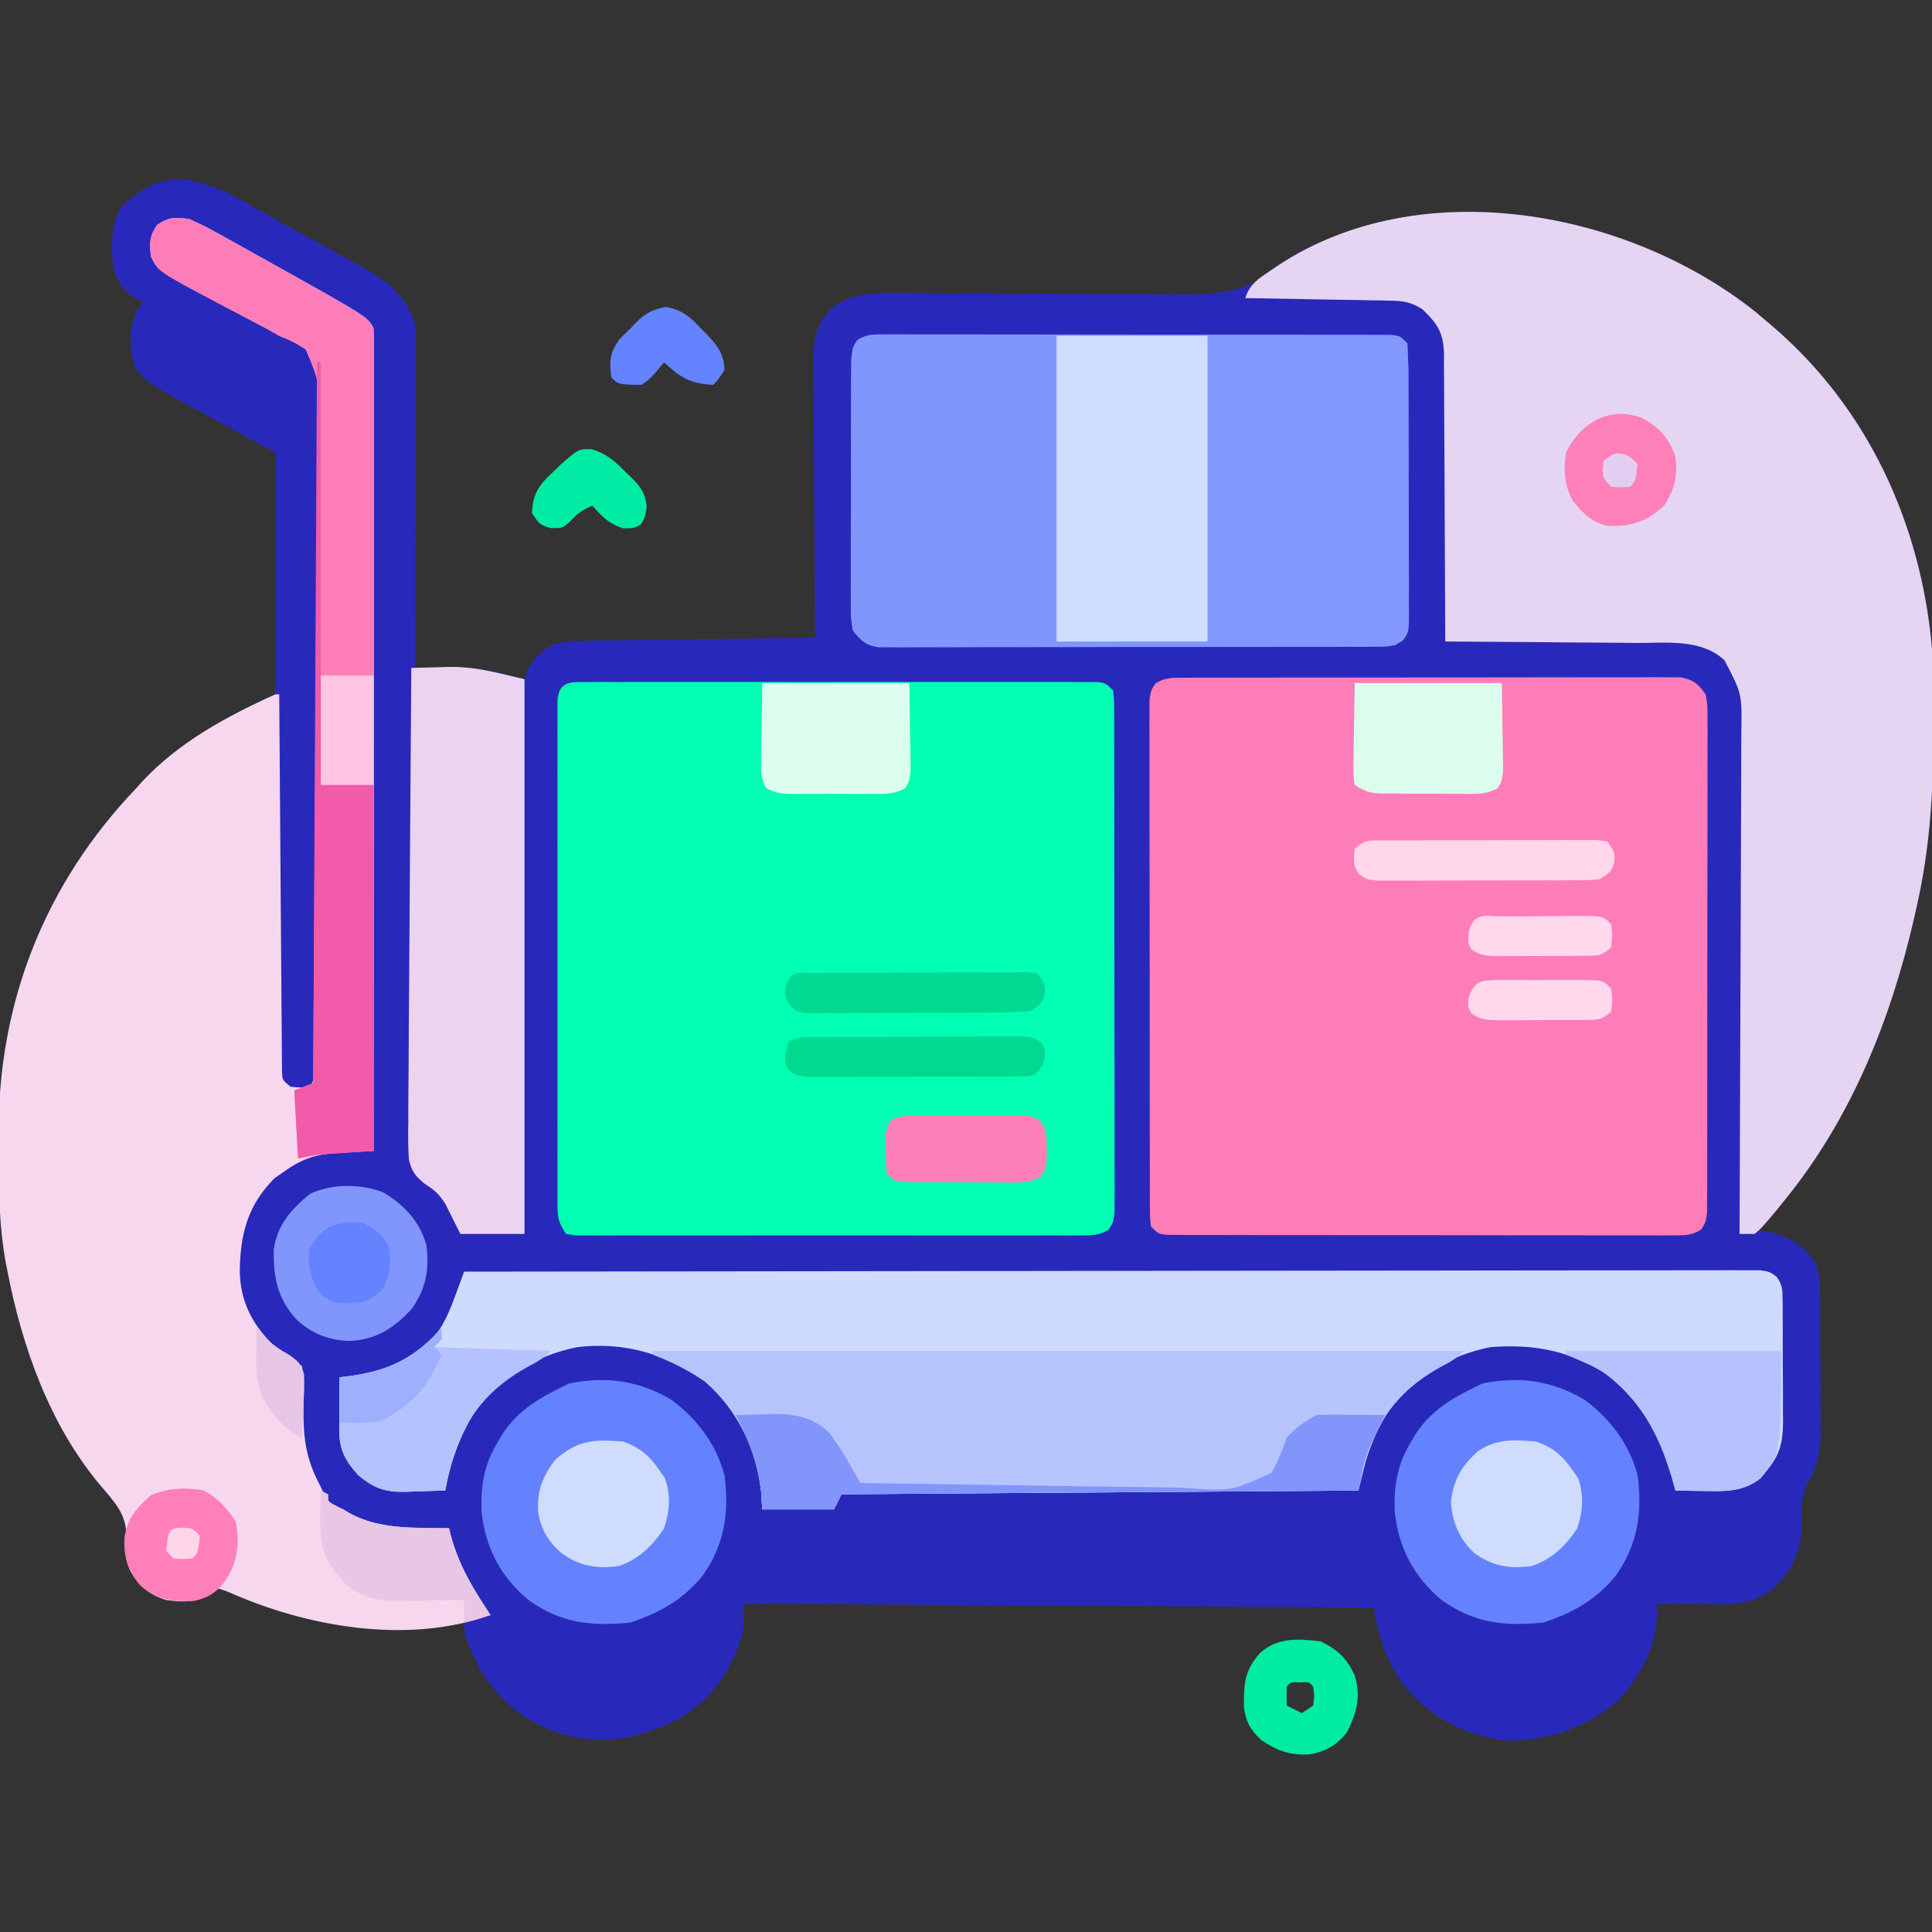 <svg xmlns="http://www.w3.org/2000/svg" xmlns:xlink="http://www.w3.org/1999/xlink" width="512" height="512" xmlns:v="https://vecta.io/nano"><rect width="100%" height="100%" fill="#333333" stroke="none"/><path d="M66.125 54.25l3.409 1.891 6.992 3.912 10.111 5.557L92.813 69l2.889 1.56c6.897 3.85 11.871 7.6 14.298 15.44.276 2.976.253 5.935.227 8.921l.001 2.692-.033 8.782-.009 6.099-.049 16.034-.04 16.369L110 177l3.236-.053 4.295-.041 2.122-.038c6.764-.047 12.841 1.26 19.347 3.132l.848-2.359c1.444-3.309 3.199-4.623 6.152-6.641 3.356-1.119 5.953-1.159 9.491-1.205l1.982-.03 6.477-.081 4.494-.063 11.822-.153 12.065-.161L216 169l-.027-2.99-.18-27.939-.095-14.363-.078-13.869-.043-5.283-.031-7.417-.044-2.191c.042-5.193 1.052-9.074 4.498-12.948 5.556-4.303 11.292-4.547 18.081-4.403l2.96.012 6.328.058 10.043.055 28.543.165 17.495.064 6.635.064c13.863.238 21.702-.346 31.914-10.015 7.773-4.471 16.339-6.864 25-9l2.75-.691c30.479-6.335 62.259 2.442 88.039 18.829 3.589 2.409 6.917 5.069 10.211 7.863l1.6 1.351c25.411 21.702 39.533 52.472 42.4 85.649.382 6.745.391 13.497.375 20.25l-.003 2.807c-.048 15.315-.975 29.956-4.372 44.943l-.715 3.212C500.174 274.157 487.524 302.469 466 326l3.625.688c5.059 1.265 8.714 3.621 11.521 8.169.992 2.49 1.121 4.383 1.145 7.06l.039 2.954.007 3.176.02 3.288.014 6.889.079 10.494.012 6.703.044 3.151c-.036 5.71-.596 9.78-3.603 14.693-1.606 3.089-1.363 6.323-1.339 9.734-.233 8.257-2.131 12.74-8.062 18.375-4.338 2.819-7.849 3.878-13.02 3.82l-3.096-.02-3.197-.051-3.256-.027L439 425l.125 3.133c-.28 8.675-4.684 16.623-10.613 22.824-8.31 6.759-18.173 10.497-28.891 10.316-11.589-1.209-20.637-6.102-27.934-15.086-4.37-6.251-6.442-12.714-7.687-20.187l-167-1v7c-2.665 9.814-7.676 17.769-16.418 23.074-10.765 5.75-20.257 7.592-32.082 4.363-9.42-3.133-16.469-8.86-21.5-17.437-4-8.486-4-8.486-4-12l-2.163.487c-20.323 3.673-41.977-.356-60.591-8.726L58 421l-2.25 1.375c-3.939 2.327-7.28 2.292-11.75 1.625-4.421-1.375-7.123-3.627-9.437-7.625-1.494-3.303-1.558-5.44-1.125-9 .276-6.045-3.215-9.437-6.884-13.791C13.22 377.674 5.924 357.201 2 337l-.537-2.709C-.11 325.415-.34 316.703-.316 307.718l-.046-7.351C-.501 265.554 11.986 234.151 36 209l1.625-1.816C47.507 196.536 60.124 190.438 73 184v-64l-18.457-10.081c-16.02-8.767-16.02-8.767-18.961-12.923-1.489-5.105-1.375-10.345.918-15.121L38 80l-1.812-.75C32.642 77.224 31.273 74.82 30 71c-.49-5.565-.768-10.407 1.688-15.5 11.186-12.093 21.542-8.555 34.438-1.25z" fill="#2829bb"/><path d="M313.649 179.612l3.565-.03 3.915.014 4.12-.021 11.194-.011 9.342-.009 22.037-.001 22.741-.029 19.519-.023 11.66-.016 10.965.007 5.945-.024 3.573.03h3.106c3.466.65 4.625 1.649 6.67 4.501.501 2.67.501 2.67.501 5.776l.03 3.573-.029 3.909.016 4.125-.014 11.194-.004 11.711-.034 19.663-.017 22.743-.01 21.871-.001 9.312-.027 10.96.005 5.949-.03 3.565-.007 3.104C452 324 452 324 450.834 325.83c-2.591 1.653-4.507 1.545-7.573 1.545l-3.624.021-3.981-.023-4.189.011c-3.793.009-7.586 0-11.38-.013l-11.897-.005a6896.06 6896.06 0 0 1-19.976-.029l-23.116-.018c-7.405.006-14.81 0-22.215-.011l-9.465-.003a2329.84 2329.84 0 0 1-11.137-.022c-2.018-.006-4.036-.003-6.053.001l-3.616-.021-3.156-.006C307 327 307 327 305 325c-.254-2.455-.254-2.455-.261-5.611l-.021-3.616.008-3.988-.015-4.183-.011-11.38-.009-9.491-.005-22.386-.028-23.115-.02-19.827-.015-11.85.002-11.142-.02-6.049.021-3.624-.001-3.157C305 183 305 183 306.17 181.166c2.565-1.634 4.445-1.546 7.478-1.553z" fill="#fd7db8"/><path d="M155.656 180.746l3.646-.017 4.021.012 4.218-.011h11.473l11.989-.003 20.136.011 23.302-.004 19.982-.005 11.945-.003 11.228.01 4.129-.003 5.62.011 3.182.002C293 181 293 181 295 183c.254 2.44.254 2.44.261 5.573l.021 3.59-.008 3.959.015 4.154.011 11.299.009 9.424.005 22.228.028 22.951.02 19.687.015 11.766-.002 11.063.02 6.006-.021 3.599.001 3.135C295 324 295 324 293.835 325.832c-2.591 1.649-4.51 1.545-7.573 1.548l-3.624.026-3.981-.018-4.189.016c-3.793.014-7.586.008-11.38-.001-3.966-.008-7.931-.001-11.897.004-6.659.005-13.318-.002-19.976-.016-7.706-.016-15.411-.011-23.116.005l-19.829.008c-3.95-.005-7.901-.005-11.851.005-3.713.009-7.425.003-11.137-.015-2.018-.006-4.036.003-6.053.012l-3.616-.026-3.156-.003L150 327c-2.287-3.431-2.251-4.665-2.254-8.7l-.017-3.599.012-3.953-.011-4.159V295.29l-.003-11.813.011-19.835-.004-22.953L147.73 221l-.003-11.767.01-11.058-.008-6.01.017-3.59.002-3.133c.523-5.069 3.587-4.691 7.908-4.694z" fill="#02feb2"/><path d="M50 58c2.616 1.131 4.97 2.295 7.438 3.688l2.176 1.19L67 67l2.907 1.622C97.51 84.02 97.51 84.02 99 87c.096 2.847.13 5.669.12 8.517l.003 2.703-.009 9.019v6.444l-.013 17.54-.008 18.314-.021 34.7-.022 39.496L99 305l-3.121.157-4.094.233-2.052.1c-5.435.324-9.312 1.389-13.733 4.509l-3.187 2.188c-7.223 7.223-9.179 14.907-9.268 24.883.186 7.653 3.07 13.388 8.307 18.867 2.581 2.284 5.28 4.15 8.148 6.063.369 2.196.369 2.196.371 4.91l.053 3.002.016 6.219c.128 6.87 1.292 11.834 4.561 17.869l1.012 2.18c1.284 2.365 2.54 2.794 4.988 3.82l1.691 1.035c8.038 4.413 17.375 3.783 26.309 3.965l.445 1.836c2.148 8.022 5.984 14.308 10.555 21.164-22.088 7.889-48.85 3.161-69.754-6.238L58 421l-2.25 1.375c-3.939 2.327-7.28 2.292-11.75 1.625-4.421-1.375-7.123-3.627-9.437-7.625-1.494-3.303-1.558-5.44-1.125-9 .276-6.045-3.215-9.437-6.884-13.791C13.22 377.674 5.924 357.201 2 337l-.537-2.709C-.11 325.415-.34 316.703-.316 307.718l-.046-7.351C-.501 265.554 11.986 234.151 36 209l1.625-1.816C47.341 196.715 60.127 189.797 73 184h1l.025 3.859.263 35.935.134 18.476.136 17.818.045 6.811.078 9.511.007 2.868.034 2.609.017 2.274c.109 2.087.109 2.087 2.262 3.839 2.542.25 2.542.25 5 0 1.951-1.951 1.169-5.704 1.181-8.369l.022-2.366.054-7.909.044-5.646.248-51.583.215-38.149.124-26.8.095-16.017.054-15.072.05-5.532c.545-9.553.545-9.553-3.044-17.947C78.731 91.036 76.608 89.988 74 89l-3.297-1.887-3.023-1.586-3.371-1.787-6.891-3.617C41.965 71.93 41.965 71.93 40 68c-.389-3.582-.436-5.363 1.625-8.375C44.75 57.487 46.242 57.624 50 58z" fill="#f6d7ee"/><path d="M465.172 82.602L468 85l1.6 1.351c25.411 21.702 39.533 52.472 42.4 85.649.382 6.745.391 13.497.375 20.25l-.003 2.807c-.048 15.315-.975 29.956-4.372 44.943l-.715 3.212C501.071 270.255 490.619 296.351 473 318l-2.203 2.738c-3.927 4.676-3.927 4.676-5.797 6.262h-4l.011-2.245.196-54.109.095-26.167.075-22.81.047-12.075.03-11.374.024-4.166c.155-10.252.155-10.252-4.477-19.054-6.014-5.757-15.485-4.605-23.219-4.609l-4.405-.05-11.521-.079-11.785-.102L383 170l-.004-3.073-.128-28.691-.063-14.75-.078-14.239-.013-5.428-.054-7.612.026-2.258c-.126-5.756-1.687-8.095-5.686-11.95-2.832-1.883-5.031-2.259-8.401-2.319l-2.608-.06-2.788-.035-2.875-.059-9.078-.152-6.16-.117L330 79c1.287-3.862 3.582-5.179 6.813-7.375l1.778-1.21c37.786-24.983 92.692-14.793 126.581 12.186z" fill="#e6d4f3"/><path d="M123 337l132.082-.153 15.58-.012 3.133-.002 50.278-.064 51.559-.051 31.835-.041 21.807-.017 12.596-.017 11.519-.005 4.179-.012 5.658.006 3.182-.003c2.591.373 2.591.373 4.428 1.771 1.505 2.071 1.549 3.337 1.567 5.886l.038 2.61-.009 2.813.016 2.903-.003 6.085.052 9.283-.002 5.916.034 2.794c-.062 5.766-.824 8.851-4.53 13.311l-1.437 1.75c-4.497 3.598-9.359 3.503-14.875 3.375l-2.244-.027L444 395l-.883-3.184c-2.864-9.785-6.525-17.78-14.117-24.816l-2.125-2c-9.937-6.912-19.946-8.926-31.875-8-10.935 2.143-20.254 7.868-26.937 16.813-4.243 6.594-6.533 13.541-8.062 21.188l-137 1-2 4h-19l-.25-4.312c-1.214-11.492-6.132-21.759-14.812-29.535-10.181-7.318-21.48-10.649-33.937-9.152-10.944 2.175-20.238 7.846-26.937 16.813-4.201 6.529-6.669 13.578-8.062 21.188l-8.125.25-2.305.102c-5.37.093-8.297-.813-12.57-4.352-3.591-3.98-5.136-6.874-5.098-12.23l.01-2.432.025-2.525.014-2.561L90 365l2.309-.262c9.959-1.355 17.559-4.197 24.011-12.18 1.97-2.999 3.141-5.976 4.384-9.339l1.317-3.533L123 337z" fill="#cfdbfe"/><path d="M234.738 88.626l3.624-.021 3.981.023 4.189-.011 11.38.013 11.897.005 19.976.029 23.116.018 22.215.011 9.465.003 11.137.022 6.053-.001 3.616.021 3.156.006C371 89 371 89 373 91l.275 7.248.015 2.262.011 7.424.013 5.149.002 10.801.034 13.855.012 10.637.016 5.109-.006 7.139.023 2.14c-.051 4.743-.051 4.743-1.566 6.918-2.554 1.842-4.343 1.7-7.478 1.708l-3.565.03-3.915-.014-4.12.021-11.194.011c-3.114-.003-6.228.003-9.342.009l-22.037.001a4502.7 4502.7 0 0 0-22.741.029l-19.519.023c-3.887-.003-7.773-.001-11.66.016-3.655.015-7.31.012-10.965-.007a580.21 580.21 0 0 0-5.945.024l-3.573-.03h-3.106c-3.4-.637-4.585-1.785-6.67-4.501-.501-3.308-.501-3.308-.502-7.291l-.016-2.204.022-7.196-.004-5.006.034-10.483.013-13.444.013-10.333.001-4.958.035-6.923.016-3.981C226 92 226 92 227.166 90.325c2.579-1.862 4.407-1.699 7.573-1.699z" fill="#8298fd"/><path d="M173 358h215c-2.019 2.019-3.67 2.95-6.187 4.25-9.099 5.052-14.562 11.092-18.812 20.75l-3 12-137 1-2 4h-19l-.25-4.312c-1.209-11.449-6.107-22.083-15.023-29.605-4.325-2.989-8.825-5.205-13.727-7.082v-1z" fill="#b6c4fe"/><path d="M234.022 88.659l3.137.001 3.29.047 3.029.009 11.209.096L280 89v81h90v1l-54.554.207-25.33.095-22.075.075-11.691.047-11.002.03-5.966.045-3.586-.017-3.117.011c-3.411-.627-4.59-1.769-6.679-4.492-.501-3.308-.501-3.308-.502-7.291l-.016-2.204.022-7.196-.004-5.006.034-10.483.013-13.444.013-10.333.001-4.958.035-6.923.016-3.981C226 92 226 92 227.211 90.074c2.391-1.435 4.027-1.435 6.811-1.414z" fill="#8196fc"/><path d="M109 177l7.688-.187 2.127-.076c7.408-.099 12.431 1.474 20.186 3.264v147h-17l-4.004-8.008c-1.911-2.865-2.839-3.583-5.571-5.374-2.417-2.05-3.319-3.174-4.063-6.285-.225-3.426-.227-6.791-.157-10.224l-.003-3.934.088-10.641.056-11.135.149-21.068.152-23.993L109 177z" fill="#ecd3f0"/><path d="M50 58c2.616 1.131 4.97 2.295 7.438 3.688l2.176 1.19L67 67l2.907 1.622C97.51 84.02 97.51 84.02 99 87c.096 2.847.13 5.669.12 8.517l.003 2.703-.009 9.019v6.444l-.013 17.54-.008 18.314-.021 34.7-.022 39.496L99 305l-3.105.184-4.082.254-2.041.119c-3.714.236-7.1.709-10.771 1.443l-1-18 5-2 .466-74.79.213-34.726.168-30.265.105-16.027.066-15.084.055-5.536c.555-9.559.555-9.559-3.029-17.962C78.731 91.034 76.609 89.987 74 89l-3.297-1.887-3.023-1.586-3.371-1.787-6.891-3.617C41.965 71.93 41.965 71.93 40 68c-.389-3.582-.436-5.363 1.625-8.375C44.75 57.487 46.242 57.624 50 58z" fill="#fd7db8"/><path d="M280 89h40v81h-40V89z" fill="#d1ddff"/><g fill="#6482fd"><use xlink:href="#B"/><use xlink:href="#B" x="-242"/></g><path d="M84 96h1v112h14v97l-15 1-5 1-1-18 5-2 1-191z" fill="#f25aaa"/><path d="M415 358h57c0 27.13 0 27.13-5.437 33.75-4.497 3.598-9.359 3.503-14.875 3.375l-2.244-.027L444 395l-.883-3.184C439.608 379.828 434.431 370.349 424 363c-2.954-1.45-5.955-2.753-9-4v-1z" fill="#b5c2fe"/><path d="M101.477 315.953c5.543 3.28 9.801 7.733 11.523 14.047.825 6.509-.139 11.638-4 17-4.742 5.068-9.297 7.991-16.312 8.375-5.62-.15-10.092-1.97-14.227-5.801-5.022-5.683-6.039-11.116-5.902-18.496.936-6.526 4.587-10.527 9.504-14.641 5.807-2.787 13.469-2.772 19.414-.484z" fill="#8096fc"/><path d="M117 352v3l-2 2 31 1c-2.019 2.019-3.67 2.95-6.187 4.25-10.096 5.605-16.324 12.995-19.918 24.195-.716 2.843-1.358 5.673-1.895 8.555l-8.125.25-2.305.102c-5.37.093-8.297-.813-12.57-4.352-3.591-3.98-5.136-6.874-5.098-12.23l.01-2.432.025-2.525.014-2.561L90 365l2.309-.262c10.615-1.444 17.508-4.818 24.691-12.738z" fill="#b4c2fe"/><path d="M359 181h39l.188 12.813.083 4.031.023 3.177.048 3.253C398 207 398 207 396.945 208.851c-2.986 1.764-5.983 1.557-9.351 1.512l-2.185.002-4.569-.029-6.992-.014-4.441-.021-2.112.003c-3.649-.053-5.172-.222-8.294-2.304-.341-2.706-.341-2.706-.293-6.102l.023-3.307.083-4.216L359 181z" fill="#dcfced"/><path d="M202 181h39l.188 12.813.083 4.031.023 3.177.048 3.253C241 207 241 207 239.945 208.849c-2.983 1.766-5.982 1.579-9.351 1.55l-2.185.009a477.36 477.36 0 0 1-4.569-.016c-2.331-.016-4.661 0-6.992.019l-4.441-.012-2.112.018c-2.76-.04-4.836-.145-7.239-1.568-1.525-2.671-1.393-4.767-1.348-7.829l.023-3.177.083-4.031L202 181z" fill="#dafded"/><path d="M195 375l7.563-.187 2.135-.076c5.883-.081 10.758.799 15.158 5.061l1.332 1.953 1.355 1.922c1.914 3.058 3.673 6.193 5.457 9.328l41.099.622 19.084.284 18.421.233 7.025.13c12.501.947 12.501.947 23.283-3.908 1.784-3.08 2.914-6.014 4.088-9.361 2.295-2.629 4.87-4.435 8-6 1.375-.083 2.755-.107 4.133-.098l2.441.01 2.551.025 2.574.014L367 375l-1.023 2.09-1.352 2.848-1.336 2.777c-1.723 4.141-1.723 4.141-3.289 12.285l-137 1-2 4h-19l-.25-4.312c-.725-7.391-3.347-14.125-6.75-20.687z" fill="#8195fa"/><path d="M165 382c4.777 1.65 7.168 3.853 10 8l1.25 1.813c1.587 4.628 1.225 8.79-.312 13.313-3.045 4.518-6.718 8.135-11.937 9.875-5.981.826-10.323.068-15.27-3.457-3.47-3.094-5.322-6.145-6.105-10.746-.312-5.739 1.021-9.173 4.375-13.797 5.877-5.318 10.25-5.603 18-5zm242 0c4.777 1.65 7.168 3.853 10 8l1.25 1.813c1.587 4.628 1.225 8.79-.312 13.313-3.045 4.518-6.718 8.135-11.937 9.875-5.932.819-10.348.101-15.27-3.387-4.007-3.735-5.893-8.239-6.23-13.676.743-5.847 2.676-9.287 7.125-13.312 4.954-3.389 9.494-3.083 15.375-2.625z" fill="#cfdcfe"/><path d="M85 395l2 1v2l1.777.871 3.914 2.164c8.038 4.413 17.375 3.783 26.309 3.965l.445 1.836c2.148 8.022 5.984 14.308 10.555 21.164l-7 2v-6l-2.108.048-9.517.14-3.316.076c-6.798.062-11.629-.171-16.887-4.912l-1.422-1.727-1.453-1.711c-3.182-4.697-3.527-8.606-3.422-14.227l.055-3.801L85 395z" fill="#e7c6e6"/><path d="M242.791 295.696l2.393.003 2.459-.013 5.152-.002 7.887-.046 5.002-.002 2.387-.028c5.424.046 5.424.046 7.925 1.752 1.474 2.404 1.403 4.343 1.38 7.139l.023 2.906C277 310 277 310 275.995 311.639c-3.177 2.167-6.599 1.767-10.311 1.724l-2.461.002-5.147-.029-7.894-.014-4.998-.021-2.393.003c-5.56-.073-5.56-.073-7.791-2.304-.266-2.969-.266-2.969-.25-6.5l-.016-3.531c.49-5.476 3.187-5.209 8.057-5.272z" fill="#fc7fb7"/><path d="M54 395c3.813 2.032 6.172 4.724 8.5 8.313 1.063 5.713.478 10.76-2.812 15.625-2.38 3.176-4.851 4.771-8.801 5.398-5.505.098-9.725-.519-13.887-4.336-3.105-3.964-4.335-7.657-4-12.687.882-5.127 3.215-7.744 7.063-11.125C44.708 394.31 49.076 394.126 54 395z" fill="#ff7fb9"/><path d="M216.049 257.839l3.924-.029 4.274-.013 4.353-.017 9.137-.02 11.726-.058 8.995-.025 4.324-.024 6.041-.009 3.477-.011L275 258c2 3 2 3 1.813 5.563C276 266 276 266 273 268l-5.984.291-3.731.039-4.034.007-4.136.02-8.665.014a1187.81 1187.81 0 0 0-11.107.062l-8.539.025-4.095.027-5.723.002-3.29.009C211 268 211 268 209.11 266.138 208 264 208 264 208.25 261.312c1.416-4.366 3.475-3.448 7.799-3.474z" fill="#00d991"/><path d="M367.162 222.725l3.923-.029 4.258.003 4.349-.013 9.119-.002 11.703-.034 8.982-.012 4.316-.016 6.026.006 3.467-.002L426 223c2 3 2 3 1.813 5.563C427 231 427 231 424 233c-2.694.261-2.694.261-5.984.275l-3.731.029-4.034-.003-4.136.013-8.665.002c-3.702-.006-7.404.011-11.107.034l-8.539.012-4.095.016c-1.908.012-3.816.004-5.723-.006l-3.29.002C362 233 362 233 360.146 231.637c-1.615-2.308-1.498-3.887-1.146-6.637 2.748-2.748 4.314-2.259 8.162-2.275z" fill="#ffd6ea"/><path d="M216.963 274.839l3.792-.029 4.116-.013 4.207-.017 8.824-.02 11.312-.058 8.691-.025 4.171-.024 5.831-.009 3.353-.011c2.739.367 2.739.367 4.632 1.73 1.108 1.638 1.108 1.638.92 4.2C276 283 276 283 274 285c-2.612.261-2.612.261-5.963.275l-3.792.029-4.116-.003-4.207.013-8.824.002a1470.48 1470.48 0 0 0-11.312.034l-8.691.012-4.171.016c-1.944.012-3.888.004-5.831-.006l-3.353.002C211 285 211 285 209.108 283.672 208 282 208 282 208.188 278.875L209 276c2.729-1.364 4.908-1.142 7.963-1.161z" fill="#00d990"/><path d="M350 435c4.485 2.163 6.948 4.463 9 9 1.743 5.478.527 9.992-2 15-2.629 3.453-5.74 5.213-10 5.938-5.042.327-8.583-.971-12.75-3.812-2.894-2.733-4.071-4.745-4.586-8.711-.084-5.974.087-9.821 4.336-14.414 4.504-4.095 10.25-3.76 16-3zm-9 12c-.041 1.666-.043 3.334 0 5l4 2 3-2c.333-2.542.333-2.542 0-5-1.06-1.283-1.06-1.283-3.5-1.125-2.44-.158-2.44-.158-3.5 1.125z" fill="#00eca2"/><path d="M434.855 110.66c4.689 2.31 7.404 5.408 9.145 10.34.643 5.234-.147 8.573-3 13-4.608 4.262-8.486 5.474-14.645 5.414-4.184-.736-6.689-3.24-9.355-6.414-2.424-4.005-2.712-8.413-2-13 3.74-7.78 11.222-12.412 19.855-9.34z" fill="#fe80b9"/><path d="M85 179h14v29H85v-29z" fill="#ffc4df"/><path d="M156.82 119.051c3.953 1.18 6.253 3.248 9.055 6.137l1.508 1.424c2.525 2.542 3.575 4.038 4.008 7.631C171 137 171 137 169.875 138.938 168 140 168 140 165.125 140c-3.798-1.215-5.533-3.027-8.125-6-2.605 1.116-4.003 2.003-5.875 4.188C149 140 149 140 145.875 139.938 143 139 143 139 141 136c.179-5.083 1.726-7.326 5.375-10.75l2.398-2.297c4.521-3.966 4.521-3.966 8.047-3.902z" fill="#00eca4"/><path d="M176.504 81.359c4.35.797 6.481 2.684 9.371 5.828l1.469 1.463c2.83 2.945 4.493 5.211 4.656 9.35-1.437 2.313-1.437 2.313-3 4-6.147-.369-8.69-1.901-13-6l-2.562 3.063c-1.641 1.664-1.641 1.664-3.437 2.938-6.1-.1-6.1-.1-8-2-.524-4.411-.42-6.4 2.16-10.09a107.49 107.49 0 0 1 2.902-2.848l1.412-1.494c2.614-2.564 4.418-3.549 8.029-4.209z" fill="#6483fe"/><path d="M398.465 242.832l2.268-.01 4.759-.007 7.295-.039 4.615-.006 2.213-.022c5.156.023 5.156.023 7.385 2.252.25 3 .25 3 0 6-2.451 2.451-3.833 2.255-7.181 2.304l-2.128-.003-2.189.013-4.587.002c-2.34-.003-4.679.02-7.018.046l-4.455.002-2.121.028c-2.887-.027-4.866-.087-7.301-1.719C389 250 389 250 389.25 246.875c1.375-5.272 4.435-4.036 9.215-4.043z" fill="#ffd8eb"/><path d="M397.207 259.722l2.137.012 2.197-.006 4.6.011 7.051-.013 4.465.008 2.137-.012c4.977.048 4.977.048 7.207 2.278.25 3 .25 3 0 6-2.451 2.451-3.833 2.255-7.181 2.304l-2.128-.003-2.189.013-4.587.002c-2.34-.003-4.679.02-7.018.046l-4.455.002-2.121.028c-2.908-.028-4.865-.077-7.297-1.754C389 267 389 267 389.187 264.438c1.525-4.574 3.516-4.672 8.019-4.715z" fill="#ffd9eb"/><path d="M96 324c3.539 1.651 4.811 2.716 7 6 .74 4.593.61 8.025-1.875 12-3.506 3.299-6.19 3.415-10.863 3.332C88 345 88 345 85 343.063c-2.597-3.977-3.593-7.311-3-12.062 3.303-6.231 7.256-7.457 14-7z" fill="#6583fe"/><path d="M117 352v3l-2 2 2 2c-3.514 8.548-7.469 12.88-15.437 17.375-3.888.948-7.566.744-11.562.625v-12l5.438-.687c9.262-1.56 15.32-5.43 21.563-12.312z" fill="#9eaffd"/><path d="M68 352l2.063 2.188c2.05 2.117 4.034 3.44 6.594 4.875 2.286 1.609 3.201 2.387 3.91 5.12.123 2.576.046 5.057-.129 7.63l-.096 2.678L80 381c-3.767-2.329-6.586-4.198-8.812-8.062l-1.207-2.035c-2.123-4.12-2.085-7.518-2.043-12.09l.027-3.855L68 352z" fill="#e6c5e6"/><path d="M430.063 120.25C432 121 432 121 434 123c-.556 4.556-.556 4.556-2 6-2.437.188-2.437.188-5 0-2-2-2-2-2.312-4.5L425 122c3-2 3-2 5.063-1.75z" fill="#e1cef1"/><path d="M48.438 404.813C51 405 51 405 53 407c-.556 4.556-.556 4.556-2 6-2.437.188-2.437.188-5 0l-2-2c.72-5.902.72-5.902 4.438-6.187z" fill="#ffd5e9"/><defs ><path id="B" d="M420 371c6.889 5.209 11.745 11.61 14 20 1.254 9.917.032 18.203-5.695 26.438-5.305 6.53-11.405 9.929-19.305 12.563-10.376 1.016-18.272.203-27-6-7.386-6.258-11.275-13.673-12.375-23.273-.267-7.149.652-12.607 4.375-18.727l1.25-2.117c4.426-6.664 10.553-9.876 17.625-13.258 9.901-1.98 18.389-.777 27.125 4.375z"/></defs></svg>